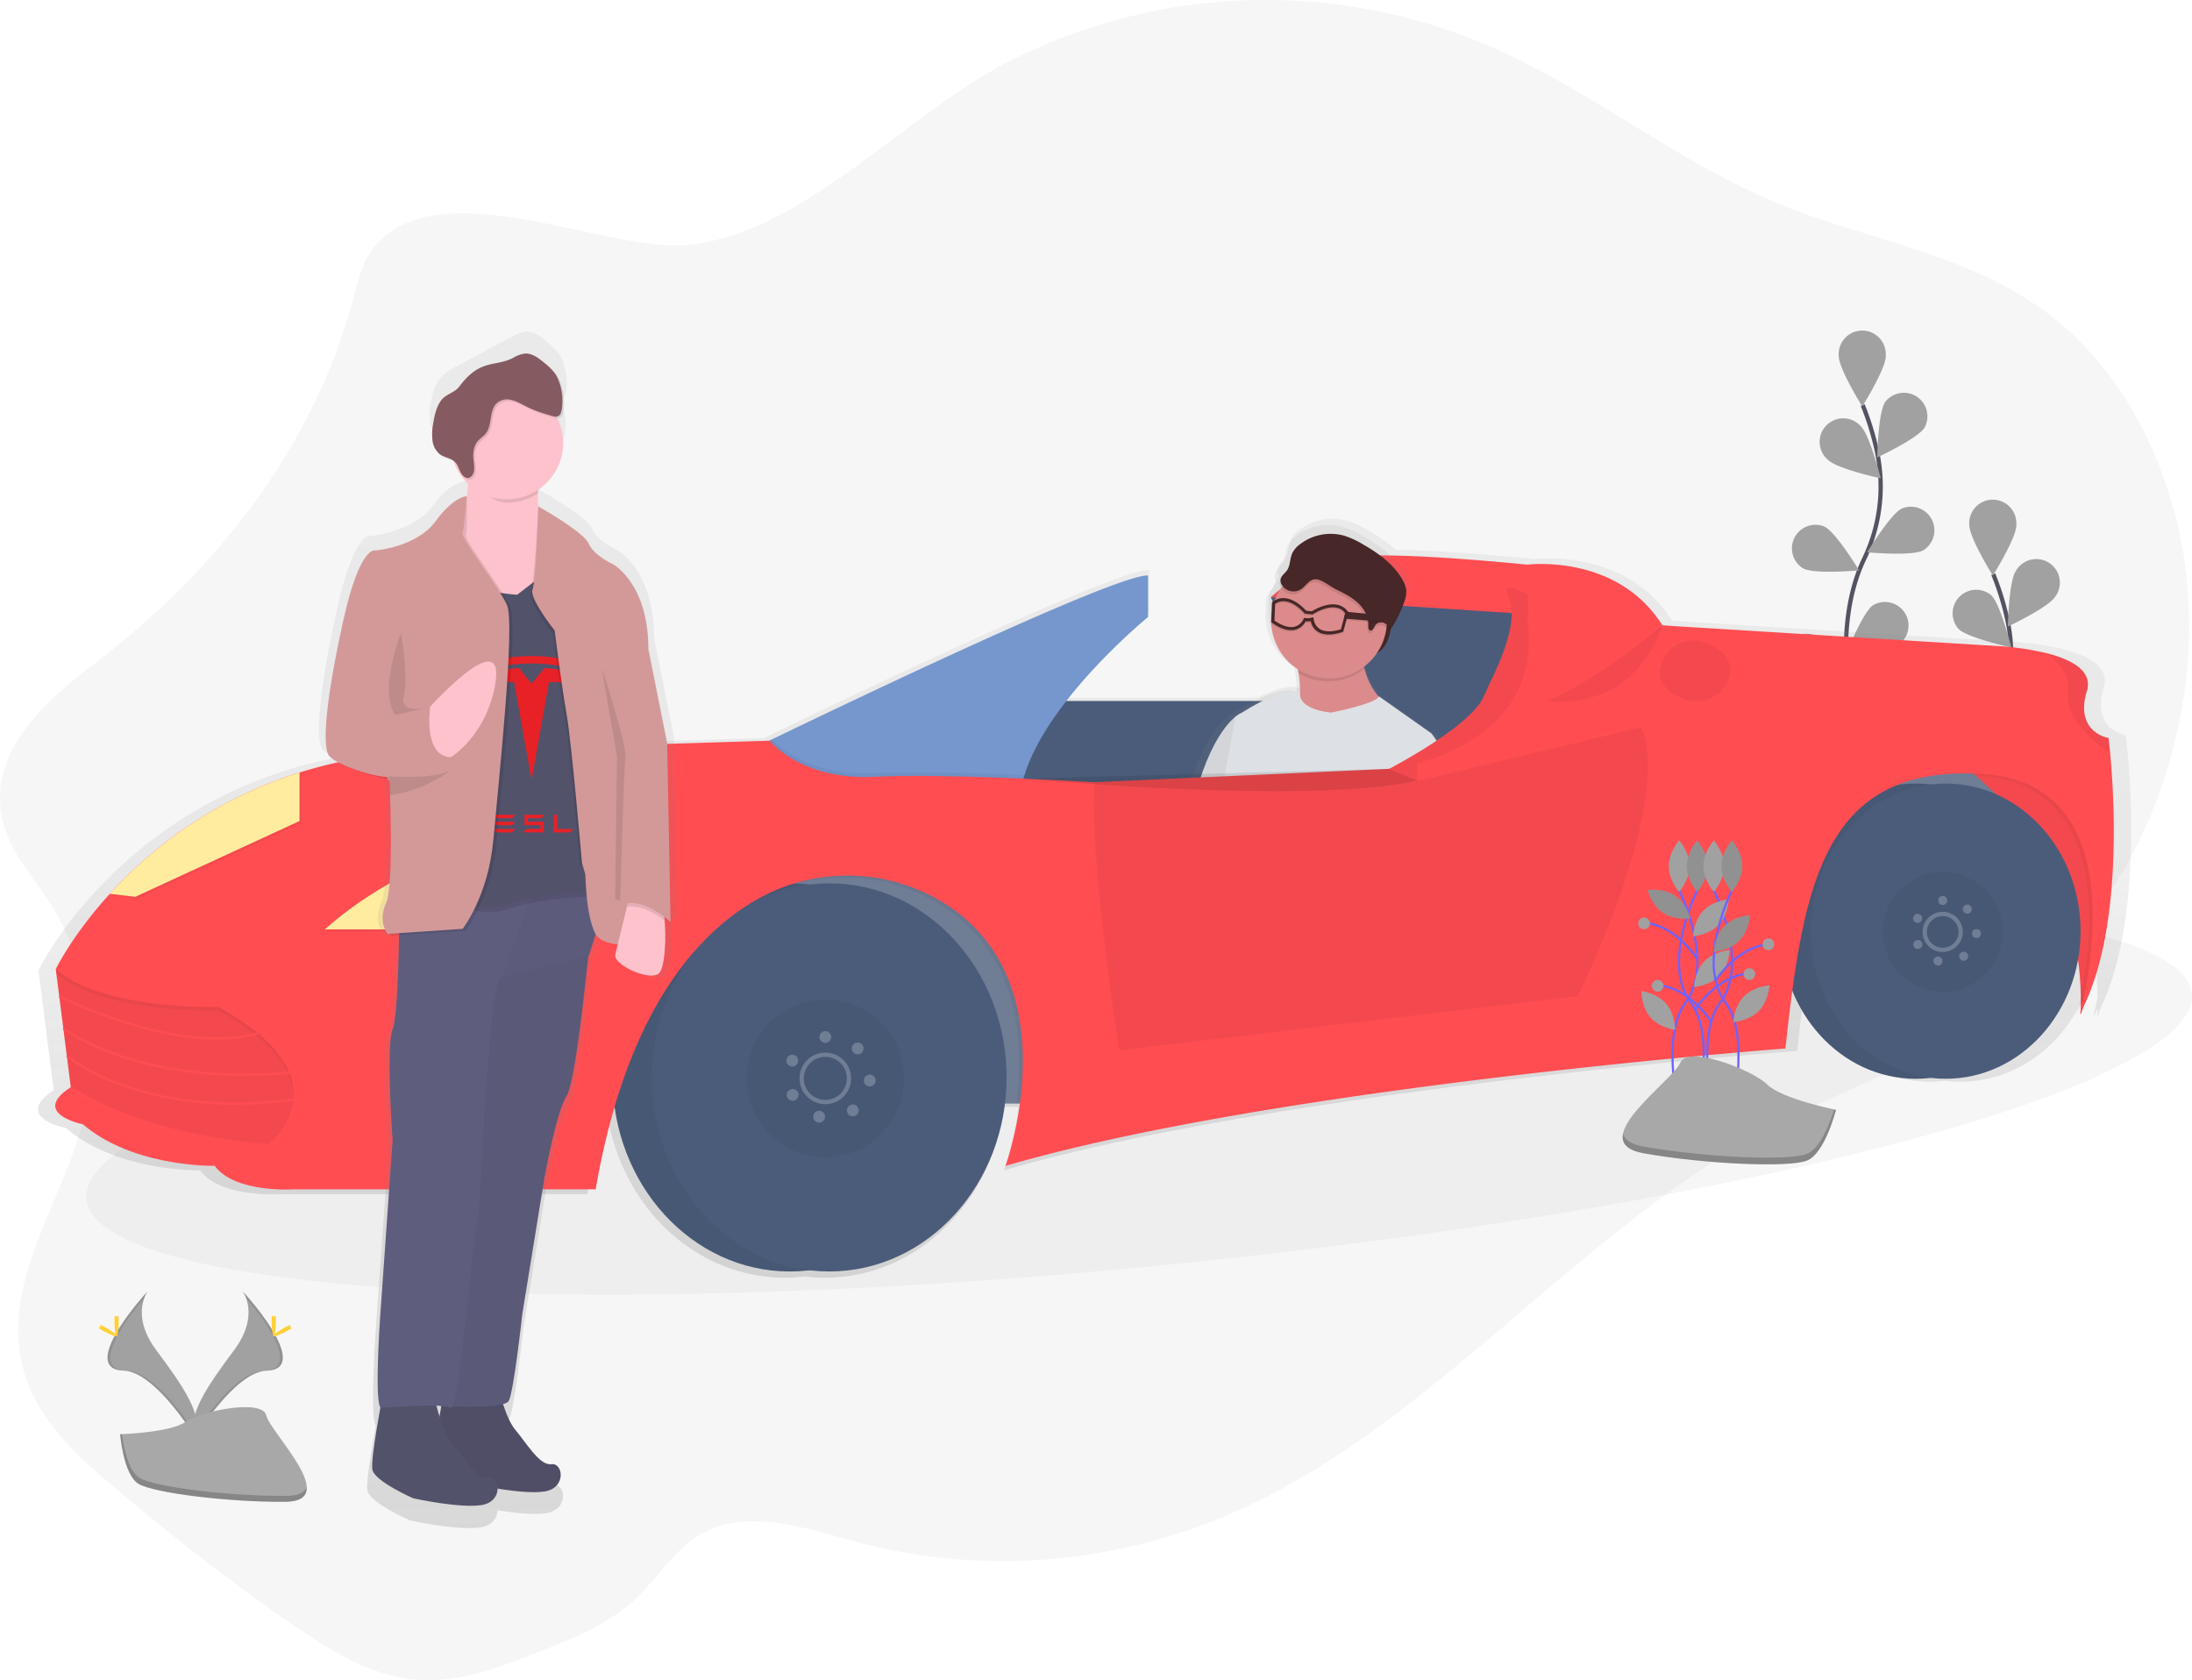 <svg xmlns="http://www.w3.org/2000/svg" xmlns:xlink="http://www.w3.org/1999/xlink" width="1024.09"
    height="784.98">
    <defs>
        <linearGradient id="a" x1="594.64" x2="594.64" y1="658.46" y2="303.88"
            gradientUnits="userSpaceOnUse">
            <stop offset="0" stop-color="gray" stop-opacity=".25" />
            <stop offset=".54" stop-color="gray" stop-opacity=".12" />
            <stop offset="1" stop-color="gray" stop-opacity=".1" />
        </linearGradient>
        <linearGradient xlink:href="#a" id="b" x1="711.17" x2="711.17" y1="565.71" y2="302.34"
            gradientTransform="rotate(15.07 680.331 415.089)" />
        <linearGradient xlink:href="#a" id="c" x1="320.65" x2="320.65" y1="775.34" y2="216.33" />
    </defs>
    <path fill="#a1a1a1"
        d="M174.8 115.43c-5.48 6.65-7.59 16-9.95 24.79-19 70.84-65.82 127.82-119.14 168.52C23.13 325.98-4.36 349.1.58 380.01c2.66 16.6 14.33 28.82 23 42.34C41.77 450.66 47.67 489.14 39 523.03c-9.86 38.56-37.42 74.54-28.89 113.53 5.26 24 23.12 41.08 40.29 55.76q40.18 34.33 82.92 64.32c19.1 13.4 39.42 26.44 61.68 28.14 19.6 1.5 38.8-5.95 57.41-13.3 16.26-6.43 32.93-13.12 46.06-26 8.57-8.41 15.4-19.26 24.92-26.14 22.36-16.16 51.08-5.92 76.72 1 60.5 16.24 125.25 10.31 182.82-16.74 88.31-41.5 155.62-128.65 242-175.41 37.14-20.11 77.54-32.59 111.93-58.49a209.09 209.09 0 0 0 49.2-53.24c26-40.11 40.06-91.25 36-141.31s-26.81-98.3-62.54-126.56c-38.25-30.25-86.56-35.9-130.08-54.06-44.92-18.78-84.9-51.04-129.39-71.15a264.67 264.67 0 0 0-228.31 5.11c-48.45 24.5-97.54 81.66-151.5 86-38.44 3-115.42-35.48-145.44.94Z"
        opacity=".1" />
    <path fill="none" stroke="#535461" stroke-miterlimit="10" stroke-width="2"
        d="M868.13 347.08s-14.56-49.45 2.73-85.84a78.1 78.1 0 0 0 6.32-49 131.35 131.35 0 0 0-6.94-23" />
    <path fill="#a1a1a1"
        d="M881.05 166.25c0 6.06-11 23.63-11 23.63s-11-17.57-11-23.63a11 11 0 1 1 21.94 0ZM899.14 199.81c-3.29 5.09-22.09 13.88-22.09 13.88s.34-20.71 3.63-25.8a11 11 0 0 1 18.42 11.93ZM898.35 257.18c-5.41 2.73-26 .84-26 .84s10.75-17.71 16.16-20.44a11 11 0 0 1 9.88 19.59ZM887.98 300.49c-4.87 3.6-25.53 5.23-25.53 5.23s7.6-19.27 12.48-22.88a11 11 0 0 1 13 17.64ZM854.05 214.86c4.35 4.22 24.6 8.6 24.6 8.6s-5-20.11-9.31-24.34a11 11 0 1 0-15.29 15.74ZM842.56 265.62c5.41 2.73 26 .84 26 .84s-10.75-17.71-16.16-20.44a11 11 0 0 0-9.88 19.59ZM838.16 316.49c4.87 3.6 25.53 5.23 25.53 5.23s-7.6-19.27-12.48-22.88a11 11 0 1 0-13 17.64Z" />
    <path fill="#a1a1a1"
        d="M881.05 166.25c0 6.06-11 23.63-11 23.63s-11-17.57-11-23.63a11 11 0 1 1 21.94 0ZM899.14 199.81c-3.29 5.09-22.09 13.88-22.09 13.88s.34-20.71 3.63-25.8a11 11 0 0 1 18.42 11.93ZM898.35 257.18c-5.41 2.73-26 .84-26 .84s10.75-17.71 16.16-20.44a11 11 0 0 1 9.88 19.59ZM887.98 300.49c-4.87 3.6-25.53 5.23-25.53 5.23s7.6-19.27 12.48-22.88a11 11 0 0 1 13 17.64ZM854.05 214.86c4.35 4.22 24.6 8.6 24.6 8.6s-5-20.11-9.31-24.34a11 11 0 1 0-15.29 15.74ZM842.56 265.62c5.41 2.73 26 .84 26 .84s-10.75-17.71-16.16-20.44a11 11 0 0 0-9.88 19.59ZM838.16 316.49c4.87 3.6 25.53 5.23 25.53 5.23s-7.6-19.27-12.48-22.88a11 11 0 1 0-13 17.64Z"
        opacity=".1" />
    <path fill="none" stroke="#535461" stroke-miterlimit="10" stroke-width="2"
        d="M929.13 426.08s-14.56-49.45 2.73-85.84a78.1 78.1 0 0 0 6.32-49 131.35 131.35 0 0 0-6.94-23" />
    <path fill="#a1a1a1"
        d="M942.05 245.25c0 6.06-11 23.63-11 23.63s-11-17.57-11-23.63a11 11 0 1 1 21.94 0ZM960.14 278.81c-3.29 5.09-22.05 13.87-22.05 13.87s.34-20.71 3.63-25.8a11 11 0 1 1 18.42 11.93ZM959.35 336.18c-5.41 2.73-26 .84-26 .84s10.75-17.71 16.16-20.44a11 11 0 1 1 9.88 19.59ZM948.98 379.49c-4.87 3.6-25.53 5.23-25.53 5.23s7.6-19.27 12.48-22.88a11 11 0 0 1 13 17.64ZM915.05 293.86c4.35 4.22 24.6 8.6 24.6 8.6s-5-20.11-9.31-24.34a11 11 0 0 0-15.29 15.74ZM903.56 344.62c5.41 2.73 26 .84 26 .84s-10.75-17.71-16.16-20.44a11 11 0 0 0-9.88 19.59ZM899.16 395.49c4.87 3.6 25.53 5.23 25.53 5.23s-7.6-19.27-12.48-22.88a11 11 0 1 0-13 17.64Z" />
    <path fill="#a1a1a1"
        d="M942.05 245.25c0 6.06-11 23.63-11 23.63s-11-17.57-11-23.63a11 11 0 1 1 21.94 0ZM960.14 278.81c-3.29 5.09-22.05 13.87-22.05 13.87s.34-20.71 3.63-25.8a11 11 0 1 1 18.42 11.93ZM959.35 336.18c-5.41 2.73-26 .84-26 .84s10.75-17.71 16.16-20.44a11 11 0 1 1 9.88 19.59ZM948.98 379.49c-4.87 3.6-25.53 5.23-25.53 5.23s7.6-19.27 12.48-22.88a11 11 0 0 1 13 17.64ZM915.05 293.86c4.35 4.22 24.6 8.6 24.6 8.6s-5-20.11-9.31-24.34a11 11 0 0 0-15.29 15.74ZM903.56 344.62c5.41 2.73 26 .84 26 .84s-10.75-17.71-16.16-20.44a11 11 0 0 0-9.88 19.59ZM899.16 395.49c4.87 3.6 25.53 5.23 25.53 5.23s-7.6-19.27-12.48-22.88a11 11 0 1 0-13 17.64Z"
        opacity=".1" />
    <ellipse cx="620.17" cy="573.77" fill="#a1a1a1" opacity=".1" rx="494.14" ry="79.54"
        transform="rotate(-5.57 -56.17 1446.963)" />
    <path fill="url(#a)"
        d="M1069.18 532.76c18.49-37.9 14.67-99.59 12.7-120.53-.43-4.58-.77-7.21-.77-7.21s-16.3-2.57-10.29-22.3c2.94-9.66-7.5-15-18.9-17.93a133.12 133.12 0 0 0-24.84-3.51l-157.89-9.75c-21.65-34.36-64.25-28.84-64.25-28.84s-38-3.95-64.94-4.36a72.51 72.51 0 0 0-13.36-9.33 44 44 0 0 0-9.06-4.13 25.67 25.67 0 0 0-22.68 4.25 12.06 12.06 0 0 0-3.69 4.29 11.75 11.75 0 0 0-.75 2.41 43.1 43.1 0 0 0-1 4.29 7.39 7.39 0 0 1-1 1.95c-1.08 1.53-2.94 2.68-3.18 4.53a3 3 0 0 0 0 .32 3.36 3.36 0 0 0-.39 1.14 4.11 4.11 0 0 0 .51 2.37c.06.12.13.23.2.34a28.22 28.22 0 0 0-3.23 6.2 10.35 10.35 0 0 0-1.07.67l-.3.22v.61l-.17.13-.37 9.85.21.16a29.16 29.16 0 0 0 13.56 22.76c.13.63.25 1.27.37 1.94a52.86 52.86 0 0 1 .74 9.78h-.17c-4.7-2-12.74.94-19.65 4.37H586c17.46-22.46 38.82-39.88 38.82-39.88v-19.74c-15.26-.76-149.32 63.64-178.71 77.86l-1.3.63L293.76 411c-27.36-.17-51.28 3.85-72 10.4A204.89 204.89 0 0 0 131.6 479c-17.84 19.58-25.66 35.76-25.66 35.76l.17 1.36-.17.35.24.21 4.07 32.12 2.8 22.1c-19.46 12.58 5.75 17.62 5.75 17.62 24 20.58 62.61 19.73 62.61 19.73 9.43 12.87 36.88 11.15 36.88 11.15h144.09a349.13 349.13 0 0 1 9-39.2c6.15 44.29 41.1 78.22 83.28 78.22a77.86 77.86 0 0 0 9.36-.57 77.86 77.86 0 0 0 9.36.57c42.67 0 77.93-34.73 83.48-79.76h7.05a157.16 157.16 0 0 1-6.83 29.59C686.59 570.51 927.6 552.5 927.6 552.5c1-9.5 2.1-18.68 3.29-27.49 9.93 24.65 32.44 41.86 58.64 41.86a59.18 59.18 0 0 0 7.12-.44 59.18 59.18 0 0 0 7.12.44c31.11 0 57-24.27 62.84-56.45a147.11 147.11 0 0 1 1.32 17.13c-1.11 5.46-2.08 8.95-2.21 9.44q1.17-2.14 2.22-4.38v1.78c-.24 1-.41 1.56-.46 1.75l.44-.82v1.31c-.1.04.43-1.4 1.26-3.87Z"
        transform="translate(-87.95 -61.51)" />
    <path fill="#6f7d95" d="M669.22 335.07h296.9v119.77h-296.9z" />
    <path fill="#4b5c7a"
        d="m593.73 278.98 42.17 94.47 83.51-5.06 3.37-38.8 2.53-45.55-118.08-8.44-13.5 3.38z" />
    <path fill="#ff4d52"
        d="M593.73 278.98s16-15.18 35.43-18.56 84.35 3.37 84.35 3.37l9.28 16-1.74 7.62Z" />
    <path fill="#4b5c7a" d="M453.29 327.48h299.43v87.72H453.29z" />
    <path fill="url(#b)"
        d="M767 448.67c7.91-26.45-7.86-43.83-7.86-43.83L733 386.6a1.23 1.23 0 0 1-.08.18 34 34 0 0 1-7.11-13.78c-.08-.32-.15-.65-.23-1a28.14 28.14 0 0 0 6.2-6.35c4.26-2.61 6.16-6.81 6.88-11a54.86 54.86 0 0 0 6.49-13.13 23.33 23.33 0 0 0 .66-2.29 12 12 0 0 0 .66-4.49 12.28 12.28 0 0 0-1.66-4.8c-4.4-8-12.32-13.57-20.35-18.11a43.3 43.3 0 0 0-8.91-4.06 25.25 25.25 0 0 0-22.3 4.18 11.86 11.86 0 0 0-3.63 4.22 11.56 11.56 0 0 0-.74 2.37 42.39 42.39 0 0 0-.95 4.22 7.27 7.27 0 0 1-.94 1.91c-1.07 1.5-2.89 2.63-3.13 4.46a2.94 2.94 0 0 0 0 .32 3.3 3.3 0 0 0-.38 1.12 4 4 0 0 0 .5 2.33c.06.12.13.23.2.34a27.76 27.76 0 0 0-3.18 6.1 10.18 10.18 0 0 0-1.06.66l-.29.21v.6l-.17.13-.37 9.69.2.16a28.67 28.67 0 0 0 13.33 22.39c.13.62.25 1.25.36 1.91a51.33 51.33 0 0 1 .72 10.57 3.59 3.59 0 0 1 0-.92c-7.23-3.27-23 5.77-29.35 9.77a12.05 12.05 0 0 0-2.67 1.73l-.11.08c-4.37 3.54-13 13.38-19.85 38.67-9.5 35.29-8.51 43.29-15.43 51.47s-13.79 65.81-13.79 65.81l13.93 3.75 1.78-5.72c16.56 15.1 62.93 22.37 62.93 22.37l1.42-4.41c7.11 2.56 19-1.33 19-1.33 17.38-6.14 23.89-21.72 36.5-42.27S767 448.67 767 448.67ZM696.9 555l32.1-99.57c2.91 15.46-9.93 39.81-11.07 55.73-.71 10.24-12.63 30.59-21.03 43.84Z"
        transform="translate(-87.95 -61.51)" />
    <path fill="#472727" d="M649.11 282.39s5.59 21.29-11 25-5.66-9.57-5.66-9.57l16-15.59Z" />
    <path fill="#dde0e4"
        d="M579.75 333.13s-12.34 5-21.41 38.68-8.17 41.28-14.7 49.11-13.22 62.77-13.22 62.77l13.06 3.52 11.37-36.72 31.27-97Z" />
    <path
        d="M579.75 333.13s-12.34 5-21.41 38.68-8.17 41.28-14.7 49.11-13.22 62.77-13.22 62.77l13.06 3.52 11.37-36.72 31.27-97Z"
        opacity=".05" />
    <path fill="#db8b8b"
        d="M648.27 329.33s-51.66 26.26-44.1 9.13c3.74-8.46 3.6-17.23 2.51-24a51.26 51.26 0 0 0-3.25-11.62s35.12-27.78 33.06-5.1a43.4 43.4 0 0 0 1 14.58c3.04 12.03 10.78 17.01 10.78 17.01Z" />
    <path
        d="M637.49 312.36a27 27 0 0 1-24 5 27.31 27.31 0 0 1-6.85-2.89 51.26 51.26 0 0 0-3.25-11.62s35.12-27.78 33.06-5.1a43.4 43.4 0 0 0 1.04 14.61Z"
        opacity=".1" />
    <circle cx="708.88" cy="351.42" r="27.04" fill="#db8b8b"
        transform="rotate(-74.93 624.773 378.044)" />
    <path
        d="M607.35 276.72a6.45 6.45 0 0 1-9-2.37 3.88 3.88 0 0 1-.46-2.22c.23-1.74 1.95-2.82 3-4.26 1.63-2.33 1.32-5.52 2.5-8.11a11.4 11.4 0 0 1 3.42-4 23.51 23.51 0 0 1 20.95-4.08 39.94 39.94 0 0 1 8.34 3.83c7.52 4.29 14.93 9.54 19 17.17a11.72 11.72 0 0 1 1.54 4.57 13 13 0 0 1-.9 5.1 53.16 53.16 0 0 1-6.23 12.67 9.76 9.76 0 0 0-3.24-2.61 3.34 3.34 0 0 0-3.84.71c-.87 1.11-1.4 3.23-2.72 2.73-.86-.32-.85-1.51-.81-2.43.18-4-2-7.77-4.93-10.47s-6.56-4.48-10.14-6.23c-2.57-1.26-6-4.15-8.82-4.66-3.5-.65-5.15 3.11-7.66 4.66Z"
        opacity=".1" />
    <path fill="#472727"
        d="M607.72 275.35a6.45 6.45 0 0 1-9-2.37 3.88 3.88 0 0 1-.46-2.22c.23-1.74 1.95-2.82 3-4.26 1.63-2.33 1.32-5.52 2.5-8.11a11.4 11.4 0 0 1 3.42-4 23.51 23.51 0 0 1 20.95-4.08 39.94 39.94 0 0 1 8.34 3.83c7.52 4.29 14.93 9.54 19 17.17a11.72 11.72 0 0 1 1.54 4.57 13 13 0 0 1-.9 5.1 53.16 53.16 0 0 1-6.23 12.67 9.76 9.76 0 0 0-3.24-2.61 3.34 3.34 0 0 0-3.84.71c-.87 1.11-1.4 3.23-2.72 2.73-.86-.32-.85-1.51-.81-2.43.18-4-2-7.77-4.93-10.47s-6.56-4.48-10.14-6.23c-2.57-1.26-6-4.15-8.82-4.66-3.5-.66-5.15 3.11-7.66 4.66Z" />
    <path fill="#dde0e4"
        d="M621.88 332.91s21.39-4.19 22.32-7.62l24.46 17.27s14.72 16.49 7.19 41.73c0 0-6.13 52.89-18.05 72.52s-18.77 45.06-35.1 51c0 0-15.7-10.12-20.88-10 0 0 26.59-38.53 27.73-53.7s13.29-38.43 10.63-53.15l-36 111.9s-58-9-63.88-28.25c0 0 5-7.51 4.07-15.12s21.88-64.86 21.88-64.86l10.92-59.7s21.6-15.09 30.2-11.17c-.04-.06-1.6 7.39 14.51 9.15Z" />
    <g opacity=".1">
        <path
            d="M629.67 286.49c-5.28-7.2-15.35-1.29-17-.26l-2.59-.26c-2.26-2.46-9.19-9-15.7-4.19l-.28.21-.39 9.23.28.22a19.28 19.28 0 0 0 6.29 3.22 9.49 9.49 0 0 0 4.44.22 7.66 7.66 0 0 0 5.11-4l1.35.09 1-.19a7.61 7.61 0 0 0 3.6 5.14c4.47 2.53 11 0 11.27-.05l.34-.13 2.4-8.93Zm-3.39 8.12c-1.33.45-6.35 1.93-9.72 0a6.46 6.46 0 0 1-3-4.86l-.12-.73-2.19.45-2.2-.08-.21.42a6.49 6.49 0 0 1-4.39 3.68c-3.77.81-8.13-2.11-9.27-2.94l.33-7.8c5.66-3.81 11.9 2.37 13.7 4.39l.19.21 3.65.36.22-.15c.1-.06 9.17-6.15 14.34-1.25a6.69 6.69 0 0 1 .71.77Z" />
        <path d="m646.05 291.13-17-1.41-1.4-.27.63-2.36a6.69 6.69 0 0 0-.71-.77l2.06.2 13.91 1.36Z" />
    </g>
    <path fill="#472727"
        d="M629.85 285.85c-5.28-7.2-15.35-1.29-17-.26l-2.59-.26c-2.26-2.46-9.19-9-15.7-4.19l-.28.21-.39 9.23.28.22a19.28 19.28 0 0 0 6.29 3.22 9.49 9.49 0 0 0 4.44.22 7.66 7.66 0 0 0 5.11-4l1.35.09 1-.19a7.61 7.61 0 0 0 3.6 5.14c4.47 2.53 11 0 11.27-.05l.34-.13 2.4-8.93Zm-3.39 8.12c-1.33.45-6.35 1.93-9.72 0a6.46 6.46 0 0 1-3-4.86l-.12-.73-2.19.45-2.17-.14-.21.42a6.49 6.49 0 0 1-4.37 3.72c-3.77.81-8.13-2.11-9.27-2.94l.33-7.8c5.66-3.81 11.9 2.37 13.7 4.39l.19.21 3.65.36.22-.15c.1-.06 9.17-6.15 14.34-1.25a6.69 6.69 0 0 1 .71.77Z" />
    <path fill="#472727"
        d="m646.21 290.49-16.94-1.41-1.4-.27.63-2.36a6.69 6.69 0 0 0-.71-.77l2.06.2 13.91 1.36Z" />
    <path fill="#6f7d95" d="M233.14 395.8h296.9v119.77h-296.9z" />
    <ellipse cx="369.02" cy="503.34" fill="#4b5c7a" rx="82.85" ry="90.67" />
    <ellipse cx="369.02" cy="503.34" opacity=".05" rx="82.85" ry="90.67" />
    <ellipse cx="387.43" cy="503.34" fill="#4b5c7a" rx="82.85" ry="90.67" />
    <circle cx="385.59" cy="503.8" r="36.82" opacity=".05" />
    <circle cx="385.59" cy="503.8" r="11.05" fill="none" stroke="#6f7d95" stroke-miterlimit="10"
        stroke-width="2" />
    <circle cx="385.59" cy="484.47" r="2.76" fill="#6f7d95" />
    <circle cx="488.65" cy="551.31" r="2.76" fill="#6f7d95" transform="rotate(-40 360.172 641.385)" />
    <circle cx="494.29" cy="566.32" r="2.76" fill="#6f7d95" transform="rotate(-80 413.656 587.968)" />
    <circle cx="486.41" cy="580.27" r="2.76" fill="#6f7d95" transform="rotate(-30 327.657 713.655)" />
    <circle cx="470.66" cy="583.21" r="2.76" fill="#6f7d95" transform="rotate(-70 382.762 615.264)" />
    <circle cx="458.28" cy="573.04" r="2.76" fill="#6f7d95" transform="rotate(-20 239.883 791.698)" />
    <circle cx="458.12" cy="557.01" r="2.76" fill="#6f7d95" transform="rotate(-60 360.874 602.427)" />
    <path fill="#ff4d52"
        d="M982.74 433.27c-2.83 19.54-10.7 40.93-10.7 40.93q.08-2 .1-3.95v-5c-1-53.86-30.35-87.09-49.28-103a106.39 106.39 0 0 0-15.81-11.16h51.45s20.24 41.33 24.46 61.57c1.22 5.68.88 13.01-.22 20.61Z" />
    <path
        d="M982.74 433.27c-2.83 19.54-10.7 40.93-10.7 40.93q.08-2 .1-3.95v-5c-1-53.86-30.35-87.09-49.28-103a106.39 106.39 0 0 0-15.81-11.16h51.45s20.24 41.33 24.46 61.57c1.22 5.68.88 13.01-.22 20.61Z"
        opacity=".05" />
    <ellipse cx="895.02" cy="435.02" fill="#4b5c7a" rx="63.01" ry="68.96" />
    <ellipse cx="895.02" cy="435.02" opacity=".05" rx="63.01" ry="68.96" />
    <ellipse cx="909.02" cy="435.02" fill="#4b5c7a" rx="63.01" ry="68.96" />
    <circle cx="907.62" cy="435.37" r="28" opacity=".05" />
    <circle cx="907.62" cy="435.37" r="8.4" fill="none" stroke="#6f7d95" stroke-miterlimit="10"
        stroke-width="2" />
    <circle cx="907.62" cy="420.67" r="2.1" fill="#6f7d95" />
    <circle cx="1007.07" cy="486.23" r="2.1" fill="#6f7d95" transform="rotate(-40 878.595 576.306)" />
    <circle cx="1011.35" cy="497.64" r="2.1" fill="#6f7d95" transform="rotate(-80 930.727 519.298)" />
    <circle cx="1005.36" cy="508.26" r="2.1" fill="#6f7d95" transform="rotate(-30 846.616 641.63)" />
    <circle cx="993.38" cy="510.5" r="2.1" fill="#6f7d95" transform="rotate(-70 905.481 542.548)" />
    <circle cx="983.97" cy="502.75" r="2.1" fill="#6f7d95" transform="rotate(-20 765.578 721.42)" />
    <circle cx="983.85" cy="490.57" r="2.1" fill="#6f7d95" transform="rotate(-60 886.603 535.979)" />
    <path fill="#ff4d52"
        d="m33.67 512.62-7.62-59.89h90.25l46.39 41.33-22.77 53.14s-91.87-15.18-106.25-34.58Z" />
    <path
        d="m162.72 494.06-22.77 53.14s-91.9-15.18-106.28-34.58l-.33-2.61-7-55.38-.07-.55-.17-1.34h90.25Z"
        opacity=".05" />
    <path fill="#7597ce"
        d="M536.38 268.86v19.4s-46.64 38-57.74 73.85a45.18 45.18 0 0 0-2.15 18.09c4.22 39.64-121.44-32.06-121.44-32.06l5.59-2.72c28.89-13.93 160.73-77.32 175.74-76.56Z" />
    <path fill="#ff4d52"
        d="M642.66 362.49s43.68-21.46 50.69-37.34c.94-2.13 1.83-4.28 2.87-6.37 4.33-8.71 13.43-29.14 8.85-38.95-5.9-12.65 14.34 1.69 14.34 1.69l-11.81 59.87-28.68 16-37.11 5.1" />
    <path
        d="M642.66 362.49s43.68-21.46 50.69-37.34c.94-2.13 1.83-4.28 2.87-6.37 4.33-8.71 13.43-29.14 8.85-38.95-5.9-12.65 14.34 1.69 14.34 1.69l-11.81 59.87-28.68 16-37.11 5.1M162.72 494.06l-22.77 53.14s-91.9-15.18-106.28-34.58l-.33-2.61c.37-.25.76-.51 1.17-.76 0 0 27.83 21.93 91.1 27 0 0 38-30.37-23.62-64.1 0 0-53.6 1.68-75.68-17.51l-.24-.2.17-.35q.22-.43.71-1.34h89.37ZM476.49 380.19c4.22 39.65-121.44-32.05-121.44-32.05l5.59-2.72c3.7 3.94 18.47 17.23 48 15.79 19-.93 47.85-.08 70.05.89a45.18 45.18 0 0 0-2.2 18.09Z"
        opacity=".05" />
    <path
        d="M530.05 395.8v119.77h-55.16c3.64-27.86 1.54-68.47-33.84-91.75a85.58 85.58 0 0 0-89.3-2.66c-23.19 13.24-49.12 40.16-65.6 94.41h-53V395.8ZM982.74 433.27c-2.08 13.22-5.42 26.06-10.59 37q-1 2.21-2.18 4.31c.13-.49 1.08-3.91 2.18-9.29 5.36-26.2 14.53-98.7-46.91-102.84-.8-.05-1.59-.1-2.38-.13a106.39 106.39 0 0 0-15.81-11.23h51.45s20.24 41.33 24.46 61.57c1.22 5.68.88 13.01-.22 20.61Z"
        opacity=".05" />
    <path fill="#ff4d52"
        d="M971.64 473.76c.8-2.89 29.3-107.13-44.73-112.12-75.07-5.06-84.35 51.45-92.78 128.21 0 0-237 17.71-364.38 54.83 0 0 30.58-83.8-27-121.7a85.58 85.58 0 0 0-89.3-2.66c-28.4 16.22-60.93 53-75.16 135.32H136.57s-27 1.69-36.27-11c0 0-38 .84-61.57-19.4 0 0-25.3-5.06-5.06-17.71 0 0 28.68 21.93 91.94 27 0 0 38-30.37-23.62-64.1 0 0-54 1.69-75.91-17.71 0 0 7.69-15.91 25.24-35.16a201.5 201.5 0 0 1 88.63-56.67 229.54 229.54 0 0 1 70.85-10.22l148.87-4.64s14.38 18.56 48.92 16.87 102.06 2.53 102.06 2.53h.67l138.92-6.29a88.38 88.38 0 0 0 11.81-2.5c20.14-5.47 58.34-22.06 51.45-68.39l218.46 13.5a130.92 130.92 0 0 1 24.43 3.45c11.22 2.88 21.48 8.14 18.59 17.64-5.9 19.4 10.12 21.93 10.12 21.93s.34 2.59.76 7.09c2 21.22 5.93 85.02-14.22 121.9Z" />
    <path d="M303.58 381.04s-91.1.84-151 54h33.74s94.47-24.46 117.24-43.86Z" opacity=".05" />
    <path fill="#ffec9f" d="M302.73 380.19s-91.1.84-151 54h33.74s94.47-24.46 117.24-43.86Z" />
    <path d="M140.79 361.74v22.67l-76.74 35.43-11.88-1.43a201.5 201.5 0 0 1 88.62-56.67Z"
        opacity=".05" />
    <path fill="#ffec9f"
        d="M139.94 360.9v22.67l-76.75 35.42-11.88-1.43a201.5 201.5 0 0 1 88.63-56.66Z" />
    <path fill="none" d="M248.75 463.7s-41.33 25.3-45.55 81h23.62s9.28-60.73 36.27-81Z" />
    <path d="M248.75 463.7s-41.33 25.3-45.55 81h23.62s9.28-60.73 36.27-81Z" opacity=".05" />
    <path fill="none"
        d="m737.13 465.39-214.25 25.3s-14.17-90.2-11.55-125.29l138.92-6.29a88.38 88.38 0 0 0 11.8-2.47v8.37l104.59-25.3s17.72 26.14-29.51 125.68Z" />
    <path
        d="m737.13 465.39-214.25 25.3s-14.17-90.2-11.55-125.29l138.92-6.29a88.38 88.38 0 0 0 11.8-2.47v8.37l104.59-25.3s17.72 26.14-29.51 125.68Z"
        opacity=".05" />
    <path fill="#ff4d52" d="M713.51 263.79s45.55-5.9 65.79 32.9l-65.14-2.51Z" />
    <path fill="none"
        d="M776.14 310.29c-1.79 5.61-.44 11.78 9.93 16.05 8.63 3.56 18.75-.56 21.7-9.41 1.72-5.16.54-11-8.76-15.75s-19.74-.69-22.87 9.11Z" />
    <path
        d="M776.14 310.29c-1.79 5.61-.44 11.78 9.93 16.05 8.63 3.56 18.75-.56 21.7-9.41 1.72-5.16.54-11-8.76-15.75s-19.74-.69-22.87 9.11Z"
        opacity=".05" />
    <path fill="none" stroke="#ff4d52" stroke-miterlimit="10"
        d="M27.68 465.37s54.06 28 92.86 17.4M29.59 480.49s34.93 26.94 105.53 20.68M31.2 493.18s34.65 30.07 105.85 20.54" />
    <path d="M776.69 292.16s-28.18 24.33-53.9 35.33c0 0 39.06 6.95 53.9-35.33Z" opacity=".05" />
    <path d="M478.15 363.77s133.72 12.63 184.32.82c0 0 2.7 1.79-13.41-5.43Z" opacity=".1" />
    <path
        d="M985.87 351.86c-8.33-5.47-21.54-16.82-19.74-29.45.9-6.33-3.58-12.25-9.73-17.22 11.22 2.88 21.48 8.14 18.59 17.64-5.9 19.4 10.12 21.93 10.12 21.93s.33 2.6.76 7.1Z"
        opacity=".05" />
    <path fill="url(#c)"
        d="M401.73 501.41c.08-3.34 0-6.81-.25-10 0-.61-.1-1.2-.16-1.78 1.88 1.42 3 2.5 3 2.5l-1.65-86.84-9.1-45.49c0-32.26-17.37-41.35-17.37-41.35s-9.1-4.14-11.58-9.92-24.46-18-24.47-18a62.19 62.19 0 0 1-.2-6.33c0-.55 0-1.12.05-1.69a27.3 27.3 0 0 0 9.47-34.68c1.22 0 2.21-.51 2.67-2.32 1.46-5.73.05-14.36-3.27-18.94a18.59 18.59 0 0 0-2.39-2.65 41 41 0 0 0-3.25-2.93c-2.84-2.36-6-4.84-9.52-4.64a14.25 14.25 0 0 0-5.63 2q-13.19 6.94-26.31 14c-3.23 1.75-6.56 3.59-8.82 6.73s-3.17 7.16-3.8 11.11a27.24 27.24 0 0 0-.37 8.13 10.51 10.51 0 0 0 3.19 6.48 7.14 7.14 0 0 0 1.23 1.17c1.78 1.3 4.07 1.62 5.93 2.67a27.3 27.3 0 0 0 6.87 10.77c0 .51-.07 1-.11 1.56-.11 1.43-.28 3-.5 4.59s-6.11-.16-15.21 12.24-28.95 14.06-28.95 14.06-7.44-3.31-15.71 33.91-10.75 62-6.62 66.16a22.56 22.56 0 0 0 5.86 3.66 71.81 71.81 0 0 0 22.33 7 2 2 0 0 0 .49.79l.59 7.21c.5 15.22 1.08 45.75-2 52.52-4.14 9.1.83 14.89.83 14.89l1-.07a7.59 7.59 0 0 0 .62.9l4-.27c-.29 17-1.07 40.58-3.13 45.76-3.31 8.27 0 53.76 0 53.76l-5.79 81.88s-3.17 42.74-.2 47.69c-1.62 8.89-4.53 25.83-3.93 30.05.83 5.79 19.85 14.06 19.85 14.06s22.33 5 33.08 3.31c5.62-.87 7.85-4.67 7.87-8 7.29 1.17 16.78 2.29 22.73 1.37 10.75-1.65 9.1-14.06 3.31-13.23s-12.41-10.81-17.33-16.6c-2.5-2.92-4.58-8.14-6-12.61a4.62 4.62 0 0 0 2.72-1.45c2.48-4.14 6.62-42.18 6.62-42.18l10.75-66.16s5.79-32.26 10.75-39.7c3.75-5.62 8.44-47.56 10.51-67.76h.24l.22-.71L368 498c1.66 2.93 5.84 4.38 10.71 5-.52 2.12-.95 3.85-1.2 4.84-1.24 5 16.84 13.23 21.2 9.1 1.83-1.73 2.78-8 3-14.86h.15ZM293.07 726.95c-.28 1.61-.56 3.29-.84 5-.63-2-1.13-3.8-1.47-5.13.82.03 1.59.07 2.31.13Z"
        transform="translate(-87.95 -61.51)" />
    <path fill="#53526b"
        d="M232.85 648.2s3.19 14.34 8 19.91 11.15 16.72 16.72 15.93 7.17 11.15-3.19 12.74-31.86-3.19-31.86-3.19-18.32-8-19.11-13.54 4.78-34.25 4.78-34.25Z" />
    <path
        d="M232.85 648.2s3.19 14.34 8 19.91 11.15 16.72 16.72 15.93 7.17 11.15-3.19 12.74-31.86-3.19-31.86-3.19-18.32-8-19.11-13.54 4.78-34.25 4.78-34.25Z"
        opacity=".05" />
    <path fill="#53526b"
        d="M203.38 654.57s3.19 14.34 8 19.91 11.15 16.72 16.72 15.93 7.17 11.15-3.19 12.74-31.86-3.18-31.86-3.18-18.32-8-19.11-13.54 4.78-34.25 4.78-34.25Z" />
    <path fill="#5f5d7e"
        d="M275.86 436.35s-6.37 68.49-11.15 75.66-10.35 38.23-10.35 38.23l-10.35 63.71s-4 36.64-6.37 40.62-31.93 2.27-31.93 2.27l18.34-210.93Z" />
    <path
        d="M275.86 436.35s-6.37 68.49-11.15 75.66-10.35 38.23-10.35 38.23l-10.35 63.71s-4 36.64-6.37 40.62-31.93 2.27-31.93 2.27l18.34-210.93Z"
        opacity=".05" />
    <path fill="#5f5d7e"
        d="m288.6 403.7-2.08 6.61-11.25 35.71-.22.68h-.06c-1.51.34-33.39 7.67-40.27 9.92a9.73 9.73 0 0 0-1.09.41c-3.19 1.59-7.17 58.93-7.17 58.93s-2.39 54.16-4 58.14-8 86-11.95 83.62-32.65 0-32.65 0c-3.19-3.19 0-46.19 0-46.19l5.57-78.85s-3.19-43.8 0-51.77 3.19-61.32 3.19-61.32l65.23-10.1 6.3-1Z" />
    <path
        d="m286.52 410.31-11.25 35.71-.27.7c-1.51.34-33.39 7.67-40.27 9.92h-.69l17.81-47.15.51-1.36 5.79.37Z"
        opacity=".02" />
    <path
        d="M212.14 244.42s29.47 31.86 47.79 5.57l17.52 11.95-3.19 18.32 10.35 138.58s-27.08-.8-46.19 5.57a29.64 29.64 0 0 1-31.06-7.17l3.19-121.85-7.17-37.43Z"
        opacity=".1" />
    <path fill="#53526b"
        d="M212.14 242.03s29.47 31.86 47.79 5.57l17.52 11.95-3.19 18.32 10.36 138.62s-27.08-.8-46.19 5.57a29.64 29.64 0 0 1-31.06-7.17l3.19-121.85-7.17-37.43Z" />
    <g data-name="TESLA">
        <g fill="#e82127" data-name="g8">
            <path d="M270.96 383.91v5.01h1.61v-3.34h5.85v3.34h1.61v-5l-9.07-.01"
                data-name="polyline10" />
            <path d="M272.4 382.29h6.18a2.28 2.28 0 0 0 1.68-1.66h-9.53a2.29 2.29 0 0 0 1.68 1.66"
                data-name="path12" />
        </g>
        <g data-name="g14">
            <path fill="#e82127"
                d="M266.1 388.92a2.3 2.3 0 0 0 1.41-1.63h-7.21v-6.66h-1.62v8.29h7.41"
                data-name="path16" />
        </g>
        <g data-name="g18">
            <path fill="#e82127"
                d="M246.68 382.26h5.71a2.5 2.5 0 0 0 1.76-1.63h-9.1v4.86h7.42v1.72h-5.82a3.25 3.25 0 0 0-2.07 1.68h9.47v-5h-7.41v-1.64"
                data-name="path20" />
        </g>
        <g fill="#e82127" data-name="g22">
            <path d="M232.59 382.28h6.18a2.28 2.28 0 0 0 1.68-1.66h-9.53a2.29 2.29 0 0 0 1.68 1.66"
                data-name="path24" />
            <path d="M232.59 385.55h6.18a2.27 2.27 0 0 0 1.68-1.66h-9.53a2.29 2.29 0 0 0 1.68 1.66"
                data-name="path26" />
            <path d="M232.59 388.92h6.18a2.28 2.28 0 0 0 1.68-1.66h-9.53a2.29 2.29 0 0 0 1.68 1.66"
                data-name="path28" />
        </g>
        <g data-name="g30">
            <path fill="#e82127"
                d="M216.52 380.64a2.31 2.31 0 0 0 1.67 1.65h2.6l.13.05v6.56h1.62v-6.56l.15-.05h2.6a2.34 2.34 0 0 0 1.67-1.65h-10.44"
                data-name="path32" />
        </g>
    </g>
    <g fill="#e82127" data-name="T">
        <path
            d="m248.39 364.24 8.11-45.63c7.73 0 10.17.85 10.53 4.31 0 0 5.19-1.93 7.8-5.86a57.34 57.34 0 0 0-20.47-4.95l-6 7.29-6-7.29a57.33 57.33 0 0 0-20.47 4.95c2.61 3.93 7.8 5.86 7.8 5.86.35-3.46 2.79-4.31 10.47-4.32l8.18 45.64"
            data-name="path35" />
        <path
            d="M248.39 310a66.85 66.85 0 0 1 27.37 5.49 22.23 22.23 0 0 0 1.63-3.36 77.24 77.24 0 0 0-58 0 28.06 28.06 0 0 0 1.66 3.36 66.85 66.85 0 0 1 27.37-5.49"
            data-name="path37" />
    </g>
    <path fill="#d39999" d="M273.47 406.88s0 20.71 4.78 29.47 32.65 4 32.65 4l-5.57-29.47Z" />
    <path fill="#fdc2cc"
        d="M307.87 454.67c-4.2 4-21.61-4-20.41-8.76.84-3.37 3.78-15.43 5.45-22.27l1.16-4.81s10.2-3.19 13.8 0c1.31 1.16 2.23 5.73 2.66 11.25.74 9.59.01 22.06-2.66 24.59ZM269.48 256.36l-27.87 21.5s-41.41-2.39-31.06-22.3a74.24 74.24 0 0 0 8-28.14 58.84 58.84 0 0 0 0-10.89s38.23-35 33.45 4.78a90.24 90.24 0 0 0-.66 9.2c-.53 29.86 18.14 25.85 18.14 25.85Z" />
    <path
        d="M251.96 221.32a90.24 90.24 0 0 0-.66 9.2 26.1 26.1 0 0 1-14.47 4.34c-7.13 0-12.38-6.94-17.12-11.55.53-6.61-1.19-6.77-1.19-6.77s38.22-35.05 33.44 4.78Z"
        opacity=".1" />
    <circle cx="236.83" cy="206.98" r="26.28" fill="#fdc2cc" />
    <path
        d="M218.12 232.07s-4.38.4-13.14 12.34-27.93 13.54-27.93 13.54-7.17-3.19-15.13 32.65-10.35 59.73-6.37 63.71 19.91 9.56 27.87 9.56c0 0 2.39 50.17-1.59 58.93s.8 14.34.8 14.34l35-2.39s11.95-15.13 14.34-41.41 10.35-101.15 6.37-109.91-21.5-31.06-20.71-33.45.49-17.91.49-17.91Z"
        opacity=".1" />
    <path fill="#d39999"
        d="M218.05 231.83s-5.89-.16-14.65 11.79-27.87 13.54-27.87 13.54-7.17-3.19-15.13 32.65-10.35 59.73-6.35 63.68 19.91 9.56 27.87 9.56c0 0 2.39 50.17-1.59 58.93s.8 14.34.8 14.34l35-2.39s11.95-15.13 14.34-41.41 10.35-101.15 6.37-109.91-21.5-31.06-20.71-33.45 1.92-17.33 1.92-17.33Z" />
    <path fill="#fdc2cc"
        d="M197.05 334.41s39.85-45.7 34.25-14.34c-4 22.3-19.11 34.25-26.28 36.64s-7.97-22.3-7.97-22.3Z" />
    <path
        d="M310.53 430.08c-3.81-2.91-11-7.44-17.62-6.44l1.16-4.81s10.2-3.19 13.8 0c1.32 1.16 2.23 5.73 2.66 11.25ZM251.56 236.85s20.31 13.14 22.7 18.72 11.15 9.56 11.15 9.56 16.72 8.76 16.72 39.82l8.76 43.8-39.84 55.74s-4.78-55.75-7.17-69.29-5.57-39-5.57-39-11.95-15.13-10.35-19.11 3.6-40.24 3.6-40.24Z"
        opacity=".1" />
    <path fill="#d39999"
        d="M251.49 236.61s21.18 11.79 23.56 17.36 11.16 9.52 11.16 9.52 16.72 8.76 16.72 39.82l8.76 43.8 1.59 83.62s-14.34-13.54-24.69-7.17-16.72-20.71-16.72-20.71-4.78-55.75-7.17-69.29-5.57-39-5.57-39-11.95-15.07-10.35-19.07 2.71-38.88 2.71-38.88Z" />
    <path
        d="M259.9 175.02a26 26 0 0 0-4.64-4.58c-2.74-2.28-5.77-4.66-9.17-4.46a13.72 13.72 0 0 0-5.42 1.94q-12.7 6.69-25.33 13.52c-3.11 1.68-6.32 3.46-8.49 6.48s-3.05 6.9-3.66 10.7a26.23 26.23 0 0 0-.36 7.82 9.81 9.81 0 0 0 3.46 6.57c2.27 1.65 5.38 1.66 7.28 3.82 1.1 1.25 1.58 3 2.36 4.52s2.13 3 3.67 2.73 2.47-1.9 2.69-3.55a21.55 21.55 0 0 0-.29-5c-.3-3 .08-6.18 1.82-8.41 1.2-1.52 2.92-2.44 4.08-4 2.78-3.76 1.51-10 4.56-13.53a7.23 7.23 0 0 1 7-2c2.47.52 4.73 1.86 7 3a52 52 0 0 0 9.59 3.7c2.78.76 6 2.58 6.95-1.12 1.45-5.43.05-13.74-3.1-18.15Z"
        opacity=".1" />
    <path fill="#865a61"
        d="M259.1 174.22a26 26 0 0 0-4.64-4.58c-2.74-2.28-5.77-4.66-9.17-4.46a13.72 13.72 0 0 0-5.42 1.94c-8.46 4.46-15.49.24-25.33 13.52-2.1 2.84-6.32 3.46-8.49 6.48s-3.05 6.9-3.66 10.7a26.23 26.23 0 0 0-.36 7.82 9.81 9.81 0 0 0 3.46 6.57c2.27 1.65 5.38 1.66 7.28 3.82 1.1 1.25 1.58 3 2.36 4.52s2.13 3 3.67 2.73 2.47-1.9 2.69-3.55a21.55 21.55 0 0 0-.29-5c-.3-3 .08-6.18 1.82-8.41 1.2-1.52 2.92-2.44 4.08-4 2.78-3.76 1.51-10 4.56-13.53a7.23 7.23 0 0 1 7-2c2.47.52 4.73 1.86 7 3a52 52 0 0 0 9.59 3.7c2.78.76 6 2.58 6.95-1.12 1.46-5.43.1-13.74-3.1-18.15Z" />
    <path fill="#d39999"
        d="M187.45 292.2s-.8 29.47-4.78 33.45 2.39 8.76 2.39 8.76l15.93-4s-4 26.28 12.74 23.1c0 0-11.15 10.35-22.3 11.95s-10.38-2.38-10.38-2.38l-16.72-19.91Z" />
    <path
        d="M187.32 295.78s-10.62 27.08-2.65 38.23l17.52-4s-15.93 4.78-13.54-4.78-1.33-29.45-1.33-29.45ZM181.48 362.68s23.1 1.59 29.47-3.19a61 61 0 0 1-28.75 12ZM281.05 311.71s11.95 36.64 11.15 42.21-2.39 66.9-2.39 66.9l-2.39-.8.8-66.9Z"
        opacity=".1" />
    <path fill="none" stroke="#6c63ff" stroke-miterlimit="10"
        d="M784.17 415.32s17.5 34.35 3.24 53.14 1.3 70 1.3 70" />
    <path fill="#a1a1a1"
        d="M789.35 404.63c0 6.62-4.86 12-4.86 12s-4.86-5.37-4.86-12 4.86-12 4.86-12 4.86 5.38 4.86 12Z" />
    <path fill="none" stroke="#6c63ff" stroke-miterlimit="10"
        d="M793.24 415.32s-17.5 34.35-3.24 53.14-1.3 70-1.3 70" />
    <path fill="#a1a1a1"
        d="M788.05 404.63c0 6.62 4.86 12 4.86 12s4.86-5.37 4.86-12-4.86-12-4.86-12-4.86 5.38-4.86 12Z" />
    <path
        d="M788.05 404.63c0 6.62 4.86 12 4.86 12s4.86-5.37 4.86-12-4.86-12-4.86-12-4.86 5.38-4.86 12Z"
        opacity=".1" />
    <path fill="none" stroke="#6c63ff" stroke-miterlimit="10"
        d="M800.37 415.32s17.5 34.35 3.24 53.14 1.3 70 1.3 70" />
    <path fill="#a1a1a1"
        d="M805.55 404.63c0 6.62-4.86 12-4.86 12s-4.86-5.37-4.86-12 4.86-12 4.86-12 4.86 5.38 4.86 12ZM802.83 432.15c-4.59 4.77-11.82 5.27-11.82 5.27s.22-7.24 4.81-12 11.82-5.27 11.82-5.27-.22 7.23-4.81 12ZM803.28 455.85c-4.59 4.77-11.82 5.27-11.82 5.27s.22-7.24 4.81-12 11.78-5.28 11.78-5.28-.18 7.23-4.77 12.01ZM778.39 468.88c4.34 5 4.19 12.24 4.19 12.24s-7.19-.87-11.53-5.87-4.19-12.24-4.19-12.24 7.19.87 11.53 5.87ZM782.42 418.35c5.52 3.66 7.31 10.68 7.31 10.68s-7.17 1.08-12.68-2.54-7.31-10.68-7.31-10.68 7.16-1.12 12.68 2.54Z" />
    <path
        d="M782.42 418.35c5.52 3.66 7.31 10.68 7.31 10.68s-7.17 1.08-12.68-2.54-7.31-10.68-7.31-10.68 7.16-1.12 12.68 2.54Z"
        opacity=".1" />
    <path fill="none" stroke="#6c63ff" stroke-miterlimit="10"
        d="M809.44 415.32s-17.5 34.35-3.24 53.14-1.3 70-1.3 70" />
    <path fill="#a1a1a1"
        d="M804.26 404.63c0 6.62 4.86 12 4.86 12s4.86-5.37 4.86-12-4.86-12-4.86-12-4.86 5.38-4.86 12Z" />
    <path
        d="M804.26 404.63c0 6.62 4.86 12 4.86 12s4.86-5.37 4.86-12-4.86-12-4.86-12-4.86 5.38-4.86 12Z"
        opacity=".1" />
    <path fill="#a1a1a1"
        d="M805.66 432.66c-4.65 4.72-5 12-5 12s7.23-.41 11.88-5.13 5-12 5-12-7.24.41-11.88 5.13Z" />
    <path d="M805.66 432.66c-4.65 4.72-5 12-5 12s7.23-.41 11.88-5.13 5-12 5-12-7.24.41-11.88 5.13Z"
        opacity=".1" />
    <path fill="#a1a1a1"
        d="M814.77 465.49c-4.65 4.72-5 12-5 12s7.23-.41 11.88-5.13 5-12 5-12-7.23.39-11.88 5.13Z" />
    <path fill="none" stroke="#6c63ff" stroke-miterlimit="10"
        d="M801.36 458.26s10.53-16.6 25.32-17M793.16 448.23s-10.53-16.6-25.32-17M791.79 471.93s10.53-16.6 25.32-17" />
    <circle cx="826.19" cy="441.17" r="2.73" fill="#a1a1a1" />
    <circle cx="768.09" cy="431.37" r="2.73" fill="#a1a1a1" />
    <path fill="none" stroke="#6c63ff" stroke-miterlimit="10" d="M799.54 477.4s-10.53-16.6-25.32-17" />
    <circle cx="774.47" cy="460.54" r="2.73" fill="#a1a1a1" />
    <circle cx="817.31" cy="455.07" r="2.73" fill="#a1a1a1" />
    <path fill="#a8a8a8"
        d="M857.76 518.49s-25.38-5.08-32.15-11.85-37.23-18.58-40.61-10.15-45.69 37.26-16.95 42.33 67.69 6.77 76.15 3.38 13.56-23.71 13.56-23.71Z" />
    <path
        d="M768.05 535.68c28.77 5.08 67.69 6.77 76.15 3.38 6.44-2.58 10.92-15 12.69-20.72l.85.18s-5.08 20.31-13.54 23.69-47.38 1.69-76.15-3.38c-8.3-1.47-10.68-4.91-9.78-9.26.73 2.83 3.62 5.02 9.78 6.11Z"
        opacity=".2" />
    <path fill="#a1a1a1"
        d="M113.32 603.15s8.38 11-3.87 27.5-22.35 30.51-18.26 40.84c0 0 18.48-30.73 33.52-31.16s5.15-18.7-11.39-37.18Z" />
    <path
        d="M113.32 603.15a13.57 13.57 0 0 1 1.71 3.44c14.68 17.24 22.49 33.33 8.39 33.74-13.14.38-28.9 23.87-32.68 29.81a12.74 12.74 0 0 0 .45 1.35s18.48-30.73 33.52-31.16 5.15-18.7-11.39-37.18Z"
        opacity=".1" />
    <path fill="#ffd037" d="M128.9 617.11c0 3.86-.43 7-1 7s-1-3.13-1-7 .54-2 1.07-2 .93-1.85.93 2Z" />
    <path fill="#ffd037"
        d="M134.24 621.72c-3.39 1.85-6.34 3-6.59 2.49s2.28-2.35 5.67-4.19 2.05-.5 2.31 0 2-.15-1.39 1.7Z" />
    <path fill="#a1a1a1"
        d="M69.05 603.15s-8.38 11 3.87 27.5 22.35 30.51 18.26 40.83c0 0-18.48-30.73-33.52-31.16s-5.15-18.69 11.39-37.17Z" />
    <path
        d="M69.05 603.15a13.57 13.57 0 0 0-1.71 3.44c-14.68 17.24-22.49 33.33-8.39 33.74 13.14.38 28.9 23.87 32.68 29.81a12.74 12.74 0 0 1-.45 1.35s-18.48-30.73-33.52-31.16-5.15-18.7 11.39-37.18Z"
        opacity=".1" />
    <path fill="#ffd037" d="M53.47 617.11c0 3.86.43 7 1 7s1-3.13 1-7-.54-2-1.07-2-.93-1.85-.93 2Z" />
    <path fill="#ffd037"
        d="M48.13 621.72c3.39 1.85 6.34 3 6.59 2.49s-2.28-2.35-5.67-4.19-2.05-.5-2.31 0-2-.15 1.39 1.7Z" />
    <path fill="#a8a8a8"
        d="M56.14 670.04s23.43-.72 30.49-5.75 36-11 37.79-3 35.21 40.11 8.76 40.32-61.46-4.12-68.51-8.41-8.53-23.16-8.53-23.16Z" />
    <path
        d="M133.66 698.84c-26.45.21-61.46-4.12-68.51-8.41-5.37-3.27-7.51-15-8.22-20.41h-.78s1.48 18.9 8.53 23.19 42.06 8.63 68.51 8.41c7.64-.06 10.27-2.78 10.13-6.8-1.07 2.46-3.98 3.97-9.66 4.02Z"
        opacity=".2" />
</svg>